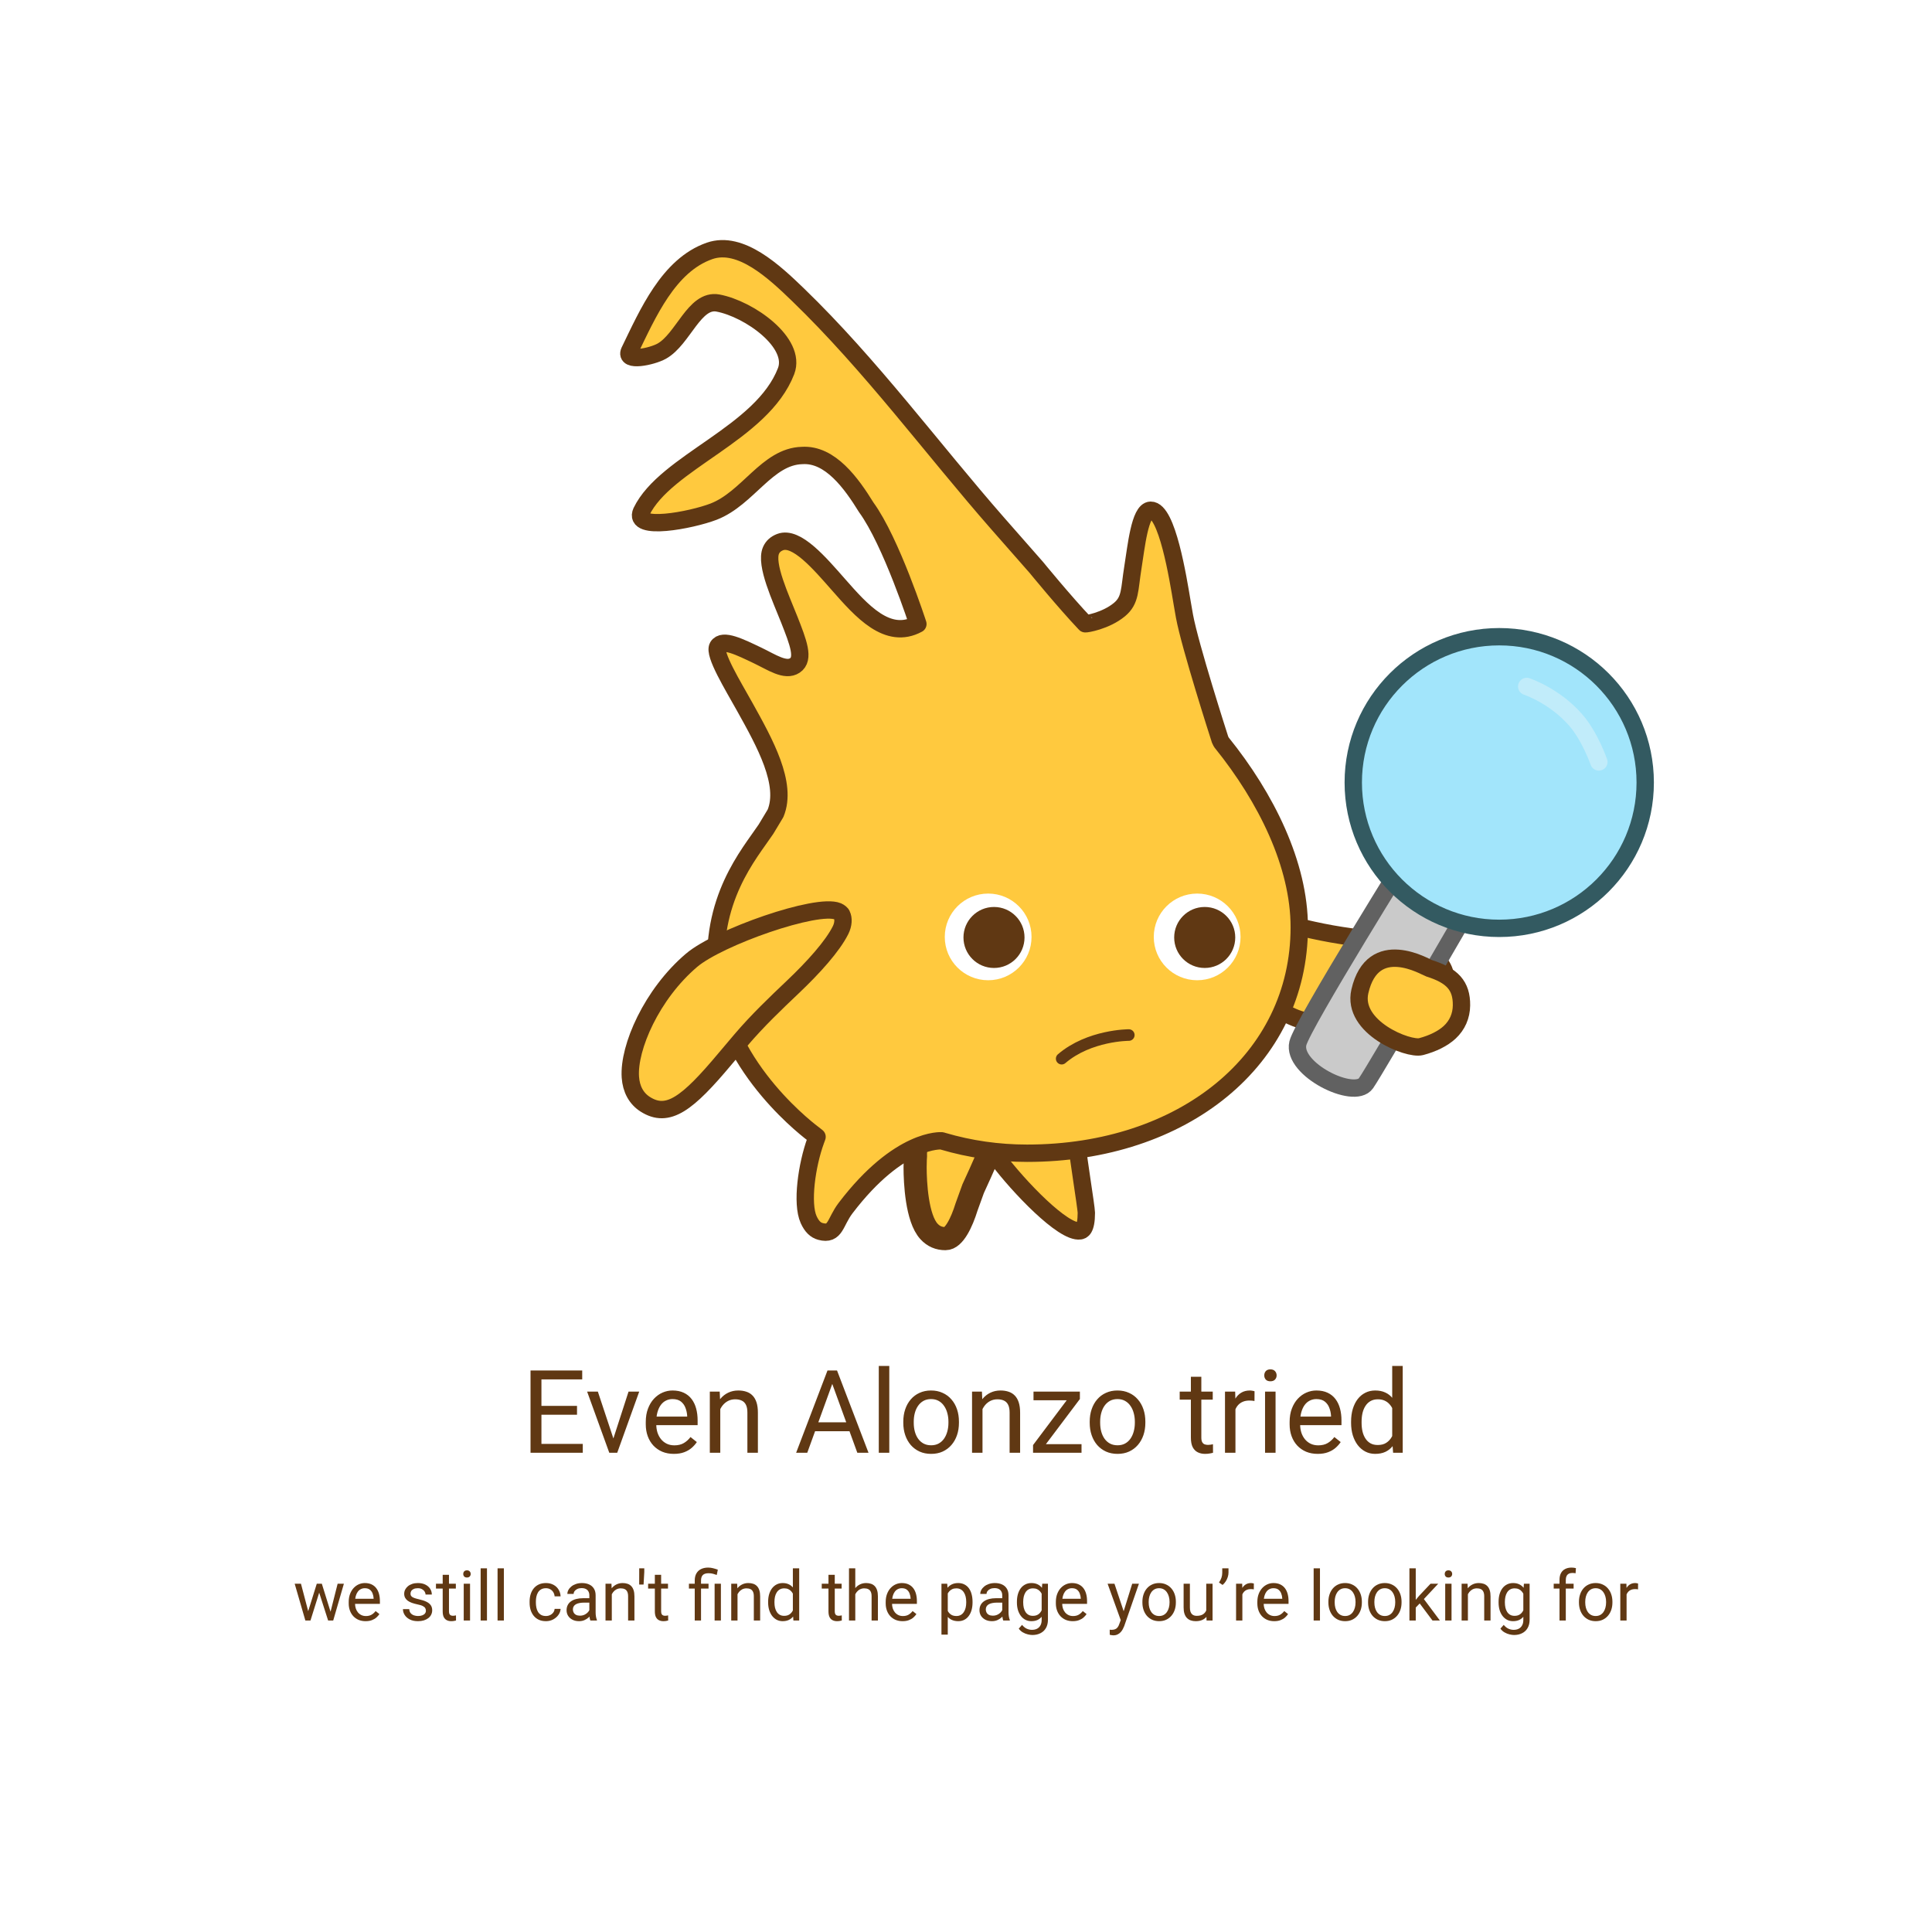 <svg xmlns="http://www.w3.org/2000/svg" width="334" height="334" fill="none" viewBox="0 0 334 334"><rect x="0" y="0" width="334" height="334" fill="#808080" stroke="none"/><g clip-path="url(#clip0_252_38)"><rect width="334" height="334" fill="#fff"/><path fill="#FFC93E" stroke="#603813" stroke-miterlimit="10" stroke-width="3" d="M172.367 198.693C172.367 196.801 172.898 194.083 175.837 193.469C180.078 192.581 184.931 196.869 186.249 198.134C186.153 198.635 187.804 208.77 187.804 209.648C187.804 212.62 187.009 212.737 186.701 212.786C183.797 213.207 176.059 205.079 172.506 200.349C172.456 200.09 172.367 199.52 172.367 198.693Z"/><path fill="#FFC93E" stroke="#603813" stroke-miterlimit="10" stroke-width="4" d="M160.607 212.893C158.502 210.612 158.201 204.43 158.201 201.798C158.201 200.683 158.259 199.94 158.262 199.918L158.265 199.86C158.265 199.86 158.259 199.623 158.259 199.535C158.259 194.581 162.823 192.861 163.598 192.603C166.242 192.634 170.81 193.884 171.901 195.77C172.012 195.96 172.115 196.199 172.115 196.504C172.115 196.773 172.034 197.097 171.806 197.492C171.7 197.671 169.824 202.102 168.236 205.499L167.1 208.641C166.251 211.386 164.913 214.132 163.46 214.132C162.311 214.137 161.379 213.73 160.607 212.893V212.893Z"/><path fill="#FFC93E" stroke="#603813" stroke-miterlimit="10" stroke-width="3" d="M236.015 162.333C246.089 163.785 250.055 165.296 249.987 169.951C249.959 171.773 249.04 173.379 247.341 174.596C243.175 177.571 233.172 178.994 224.567 176.207C218.692 174.305 204.693 162.991 204.093 159.183C204.04 158.866 204.106 158.366 204.232 158.272C204.599 157.66 205.5 157.153 206.609 157.053C209.685 156.772 214.532 157.644 219.385 158.921C223.153 159.916 227.434 161.042 231.897 161.727L236.015 162.333V162.333Z"/><path fill="#FFC93E" stroke="#603813" stroke-linecap="round" stroke-linejoin="round" stroke-miterlimit="10" stroke-width="3" d="M158.682 107.878C158.682 107.878 154.065 93.6 149.759 87.714C147.205 83.577 143.524 78.421 138.659 78.745C132.622 78.902 129.332 86.135 123.371 88.45C119.508 89.937 109.326 91.881 110.892 88.45C115.068 79.829 131.734 74.987 135.897 64.162C137.772 59.262 129.555 53.409 124.109 52.386C120.034 51.643 118.113 58.639 114.393 60.712C112.684 61.665 107.952 62.647 108.822 60.712C111.969 54.242 115.565 45.843 122.68 43.371C128.05 41.512 133.906 47.038 137.969 50.962C150.533 63.099 161.152 77.561 172.468 90.48L179.164 98.1C179.164 98.1 183.952 103.966 187.614 107.836C187.679 107.903 191.144 107.366 193.535 105.379C195.486 103.754 195.229 101.935 195.85 98.111C196.42 94.595 197.04 88.236 198.925 88.204C201.77 88.161 203.64 99.871 204.367 104.208L204.771 106.529C205.726 111.687 210.707 127.199 210.923 127.858C210.991 128.018 211.102 128.227 211.102 128.227L211.142 128.31L211.199 128.38C218.896 137.913 224.615 149.47 224.615 160.296C224.615 183.227 204.494 199.368 177.562 199.368C172.567 199.368 167.68 198.666 163.04 197.295L162.791 197.222C162.791 197.222 155.505 196.611 146.185 208.847C144.315 211.304 144.483 213.594 141.848 212.89C140.969 212.655 140.325 212.01 139.796 210.839C138.537 208.045 139.467 201.427 141.008 197.201L141.25 196.537L140.693 196.096C140.556 195.988 125.442 184.986 123.914 169.22C122.584 155.477 129.533 147.652 132.417 143.353L134.075 140.598C136.167 135.515 132.23 128.446 128.756 122.21C126.683 118.486 123.335 113.052 124.091 111.773C124.929 110.359 127.928 111.865 130.956 113.307C133.412 114.48 135.773 116.136 137.414 115.043C139.119 113.909 138.002 111.06 136.45 107.116C134.993 103.412 132.233 97.562 133.293 95.146C133.585 94.484 134.097 94.016 134.859 93.721C137.675 92.633 141.701 97.371 144.961 101.078C148.936 105.597 153.446 110.725 158.682 107.878V107.878Z"/><path fill="#fff" d="M163.33 161.975C163.33 157.836 166.687 154.482 170.832 154.478C174.974 154.478 178.33 157.836 178.33 161.975C178.33 166.111 174.975 169.463 170.832 169.463C166.689 169.463 163.33 166.111 163.33 161.975Z"/><path fill="#603813" d="M171.84 156.795C173.296 156.795 174.616 157.385 175.57 158.342C176.528 159.295 177.117 160.614 177.117 162.068C177.117 163.523 176.528 164.841 175.57 165.796C174.614 166.751 173.296 167.341 171.84 167.341C170.383 167.341 169.064 166.751 168.109 165.796C167.152 164.841 166.562 163.524 166.562 162.068C166.562 160.615 167.153 159.295 168.109 158.342C169.065 157.385 170.383 156.795 171.84 156.795Z"/><path fill="#fff" d="M199.461 161.975C199.461 157.836 202.819 154.482 206.964 154.478C211.106 154.478 214.463 157.836 214.463 161.975C214.463 166.111 211.103 169.463 206.964 169.463C202.819 169.463 199.461 166.111 199.461 161.975Z"/><path fill="#603813" d="M202.99 162.068C202.99 159.157 205.35 156.795 208.268 156.795C211.182 156.795 213.547 159.159 213.547 162.068C213.547 164.982 211.182 167.34 208.268 167.34C205.35 167.34 202.99 164.981 202.99 162.068Z"/><path fill="#FFC93E" stroke="#603813" stroke-miterlimit="10" stroke-width="3" d="M111.541 190.898C110.004 189.917 109.117 188.298 108.975 186.21C108.627 181.102 112.674 171.854 119.565 166.005C124.271 162.01 141.263 156.06 144.822 157.549C145.115 157.672 145.509 157.989 145.522 158.148C145.855 158.781 145.81 159.807 145.314 160.803C143.938 163.567 140.65 167.232 137.01 170.679C134.181 173.369 130.976 176.407 128.052 179.845L125.369 183.019C118.842 190.822 115.468 193.405 111.541 190.898V190.898Z"/><path stroke="#603813" stroke-linecap="round" stroke-linejoin="round" stroke-miterlimit="10" stroke-width="2" d="M183.538 183.023C188.318 178.93 195.145 178.936 195.145 178.936"/><path fill="#CACACA" stroke="#616161" stroke-miterlimit="10" stroke-width="3" d="M256.283 152.994C256.283 152.994 238.021 184.572 236.149 187.269C234.115 190.198 223.311 184.859 224.37 180.364C225.132 177.133 244.504 146.089 244.504 146.089L256.283 152.994Z"/><path fill="#A2E5FB" stroke="#335A61" stroke-miterlimit="10" stroke-width="3" d="M233.949 135.282C233.949 121.36 245.248 110.074 259.185 110.074C273.122 110.074 284.421 121.36 284.421 135.282C284.421 149.204 273.122 160.49 259.185 160.49C245.248 160.49 233.949 149.204 233.949 135.282Z"/><path fill="#FFC93E" stroke="#603813" stroke-miterlimit="10" stroke-width="3" d="M247.048 167.39C251.042 168.641 252.698 170.365 252.659 173.807C252.638 175.628 251.932 177.235 250.626 178.452C249.472 179.525 247.733 180.397 245.672 180.941C243.483 181.519 233.642 177.645 235.094 171.37C237.342 161.656 246.484 167.214 247.048 167.39V167.39Z"/><path stroke="#C1ECFA" stroke-linecap="round" stroke-miterlimit="10" stroke-width="3" d="M263.935 118.674C263.935 118.674 268.716 120.246 272.383 124.45C274.888 127.322 276.405 131.723 276.405 131.723"/><path fill="#603813" d="M100.75 249.614V251.147H93.221V249.614H100.75ZM93.602 236.928V251.147H91.717V236.928H93.602ZM99.754 243.042V244.575H93.221V243.042H99.754ZM100.652 236.928V238.471H93.221V236.928H100.652ZM105.77 249.516L108.66 240.581H110.506L106.707 251.147H105.496L105.77 249.516ZM103.357 240.581L106.336 249.565L106.541 251.147H105.33L101.502 240.581H103.357ZM116.492 251.343C115.757 251.343 115.089 251.219 114.49 250.971C113.898 250.718 113.387 250.363 112.957 249.907C112.534 249.451 112.208 248.911 111.98 248.286C111.753 247.661 111.639 246.977 111.639 246.235V245.825C111.639 244.966 111.766 244.201 112.02 243.53C112.273 242.853 112.618 242.28 113.055 241.811C113.491 241.343 113.986 240.988 114.539 240.747C115.092 240.506 115.665 240.385 116.258 240.385C117.013 240.385 117.664 240.516 118.211 240.776C118.764 241.037 119.217 241.401 119.568 241.87C119.92 242.332 120.18 242.879 120.35 243.51C120.519 244.135 120.604 244.819 120.604 245.561V246.372H112.713V244.897H118.797V244.76C118.771 244.292 118.673 243.836 118.504 243.393C118.341 242.951 118.081 242.586 117.723 242.3C117.365 242.013 116.876 241.87 116.258 241.87C115.848 241.87 115.47 241.958 115.125 242.134C114.78 242.303 114.484 242.557 114.236 242.895C113.989 243.234 113.797 243.647 113.66 244.135C113.523 244.624 113.455 245.187 113.455 245.825V246.235C113.455 246.736 113.523 247.208 113.66 247.651C113.803 248.087 114.008 248.471 114.275 248.803C114.549 249.135 114.878 249.396 115.262 249.585C115.652 249.774 116.095 249.868 116.59 249.868C117.228 249.868 117.768 249.738 118.211 249.477C118.654 249.217 119.041 248.869 119.373 248.432L120.467 249.302C120.239 249.647 119.949 249.975 119.598 250.288C119.246 250.6 118.813 250.854 118.299 251.05C117.791 251.245 117.189 251.343 116.492 251.343ZM124.52 242.837V251.147H122.713V240.581H124.422L124.52 242.837ZM124.09 245.464L123.338 245.434C123.344 244.712 123.452 244.044 123.66 243.432C123.868 242.814 124.161 242.277 124.539 241.821C124.917 241.365 125.366 241.014 125.887 240.766C126.414 240.512 126.997 240.385 127.635 240.385C128.156 240.385 128.624 240.457 129.041 240.6C129.458 240.737 129.812 240.958 130.105 241.264C130.405 241.57 130.633 241.968 130.789 242.456C130.945 242.938 131.023 243.527 131.023 244.223V251.147H129.207V244.204C129.207 243.65 129.126 243.208 128.963 242.876C128.8 242.537 128.562 242.293 128.25 242.143C127.938 241.987 127.553 241.909 127.098 241.909C126.648 241.909 126.238 242.003 125.867 242.192C125.503 242.381 125.187 242.641 124.92 242.973C124.66 243.305 124.454 243.686 124.305 244.116C124.161 244.539 124.09 244.988 124.09 245.464ZM144.266 238.188L139.559 251.147H137.635L143.055 236.928H144.295L144.266 238.188ZM148.211 251.147L143.494 238.188L143.465 236.928H144.705L150.145 251.147H148.211ZM147.967 245.884V247.427H139.979V245.884H147.967ZM153.738 236.147V251.147H151.922V236.147H153.738ZM156.16 245.981V245.757C156.16 244.995 156.271 244.288 156.492 243.637C156.714 242.98 157.033 242.41 157.449 241.928C157.866 241.44 158.37 241.063 158.963 240.796C159.555 240.522 160.219 240.385 160.955 240.385C161.697 240.385 162.365 240.522 162.957 240.796C163.556 241.063 164.064 241.44 164.48 241.928C164.904 242.41 165.226 242.98 165.447 243.637C165.669 244.288 165.779 244.995 165.779 245.757V245.981C165.779 246.743 165.669 247.449 165.447 248.1C165.226 248.751 164.904 249.321 164.48 249.809C164.064 250.291 163.559 250.669 162.967 250.942C162.381 251.209 161.717 251.343 160.975 251.343C160.232 251.343 159.565 251.209 158.973 250.942C158.38 250.669 157.872 250.291 157.449 249.809C157.033 249.321 156.714 248.751 156.492 248.1C156.271 247.449 156.16 246.743 156.16 245.981ZM157.967 245.757V245.981C157.967 246.509 158.029 247.007 158.152 247.475C158.276 247.938 158.462 248.348 158.709 248.706C158.963 249.064 159.279 249.347 159.656 249.555C160.034 249.757 160.473 249.858 160.975 249.858C161.469 249.858 161.902 249.757 162.273 249.555C162.651 249.347 162.964 249.064 163.211 248.706C163.458 248.348 163.644 247.938 163.768 247.475C163.898 247.007 163.963 246.509 163.963 245.981V245.757C163.963 245.236 163.898 244.744 163.768 244.282C163.644 243.813 163.455 243.4 163.201 243.042C162.954 242.677 162.641 242.391 162.264 242.182C161.893 241.974 161.456 241.87 160.955 241.87C160.46 241.87 160.024 241.974 159.646 242.182C159.275 242.391 158.963 242.677 158.709 243.042C158.462 243.4 158.276 243.813 158.152 244.282C158.029 244.744 157.967 245.236 157.967 245.757ZM169.852 242.837V251.147H168.045V240.581H169.754L169.852 242.837ZM169.422 245.464L168.67 245.434C168.676 244.712 168.784 244.044 168.992 243.432C169.201 242.814 169.493 242.277 169.871 241.821C170.249 241.365 170.698 241.014 171.219 240.766C171.746 240.512 172.329 240.385 172.967 240.385C173.488 240.385 173.956 240.457 174.373 240.6C174.79 240.737 175.145 240.958 175.438 241.264C175.737 241.57 175.965 241.968 176.121 242.456C176.277 242.938 176.355 243.527 176.355 244.223V251.147H174.539V244.204C174.539 243.65 174.458 243.208 174.295 242.876C174.132 242.537 173.895 242.293 173.582 242.143C173.27 241.987 172.885 241.909 172.43 241.909C171.98 241.909 171.57 242.003 171.199 242.192C170.835 242.381 170.519 242.641 170.252 242.973C169.992 243.305 169.786 243.686 169.637 244.116C169.493 244.539 169.422 244.988 169.422 245.464ZM186.971 249.663V251.147H179.285V249.663H186.971ZM186.688 241.86L179.695 251.147H178.592V249.819L185.535 240.581H186.688V241.86ZM185.887 240.581V242.075H178.67V240.581H185.887ZM188.387 245.981V245.757C188.387 244.995 188.497 244.288 188.719 243.637C188.94 242.98 189.259 242.41 189.676 241.928C190.092 241.44 190.597 241.063 191.189 240.796C191.782 240.522 192.446 240.385 193.182 240.385C193.924 240.385 194.591 240.522 195.184 240.796C195.783 241.063 196.29 241.44 196.707 241.928C197.13 242.41 197.452 242.98 197.674 243.637C197.895 244.288 198.006 244.995 198.006 245.757V245.981C198.006 246.743 197.895 247.449 197.674 248.1C197.452 248.751 197.13 249.321 196.707 249.809C196.29 250.291 195.786 250.669 195.193 250.942C194.607 251.209 193.943 251.343 193.201 251.343C192.459 251.343 191.792 251.209 191.199 250.942C190.607 250.669 190.099 250.291 189.676 249.809C189.259 249.321 188.94 248.751 188.719 248.1C188.497 247.449 188.387 246.743 188.387 245.981ZM190.193 245.757V245.981C190.193 246.509 190.255 247.007 190.379 247.475C190.503 247.938 190.688 248.348 190.936 248.706C191.189 249.064 191.505 249.347 191.883 249.555C192.26 249.757 192.7 249.858 193.201 249.858C193.696 249.858 194.129 249.757 194.5 249.555C194.878 249.347 195.19 249.064 195.438 248.706C195.685 248.348 195.87 247.938 195.994 247.475C196.124 247.007 196.189 246.509 196.189 245.981V245.757C196.189 245.236 196.124 244.744 195.994 244.282C195.87 243.813 195.682 243.4 195.428 243.042C195.18 242.677 194.868 242.391 194.49 242.182C194.119 241.974 193.683 241.87 193.182 241.87C192.687 241.87 192.251 241.974 191.873 242.182C191.502 242.391 191.189 242.677 190.936 243.042C190.688 243.4 190.503 243.813 190.379 244.282C190.255 244.744 190.193 245.236 190.193 245.757ZM209.656 240.581V241.968H203.943V240.581H209.656ZM205.877 238.012H207.684V248.53C207.684 248.888 207.739 249.158 207.85 249.341C207.96 249.523 208.104 249.643 208.279 249.702C208.455 249.76 208.644 249.79 208.846 249.79C208.995 249.79 209.152 249.777 209.314 249.751C209.484 249.718 209.611 249.692 209.695 249.673L209.705 251.147C209.562 251.193 209.373 251.235 209.139 251.274C208.911 251.32 208.634 251.343 208.309 251.343C207.866 251.343 207.459 251.255 207.088 251.079C206.717 250.903 206.421 250.61 206.199 250.2C205.984 249.783 205.877 249.223 205.877 248.52V238.012ZM213.582 242.241V251.147H211.775V240.581H213.533L213.582 242.241ZM216.883 240.522L216.873 242.202C216.723 242.169 216.58 242.15 216.443 242.143C216.313 242.13 216.163 242.124 215.994 242.124C215.577 242.124 215.21 242.189 214.891 242.319C214.572 242.449 214.301 242.632 214.08 242.866C213.859 243.1 213.683 243.38 213.553 243.706C213.429 244.025 213.348 244.376 213.309 244.76L212.801 245.053C212.801 244.415 212.863 243.816 212.986 243.257C213.117 242.697 213.315 242.202 213.582 241.772C213.849 241.336 214.188 240.997 214.598 240.757C215.014 240.509 215.509 240.385 216.082 240.385C216.212 240.385 216.362 240.402 216.531 240.434C216.701 240.46 216.818 240.49 216.883 240.522ZM220.516 240.581V251.147H218.699V240.581H220.516ZM218.562 237.778C218.562 237.485 218.65 237.238 218.826 237.036C219.008 236.834 219.275 236.733 219.627 236.733C219.972 236.733 220.236 236.834 220.418 237.036C220.607 237.238 220.701 237.485 220.701 237.778C220.701 238.058 220.607 238.299 220.418 238.501C220.236 238.696 219.972 238.794 219.627 238.794C219.275 238.794 219.008 238.696 218.826 238.501C218.65 238.299 218.562 238.058 218.562 237.778ZM227.801 251.343C227.065 251.343 226.398 251.219 225.799 250.971C225.206 250.718 224.695 250.363 224.266 249.907C223.842 249.451 223.517 248.911 223.289 248.286C223.061 247.661 222.947 246.977 222.947 246.235V245.825C222.947 244.966 223.074 244.201 223.328 243.53C223.582 242.853 223.927 242.28 224.363 241.811C224.799 241.343 225.294 240.988 225.848 240.747C226.401 240.506 226.974 240.385 227.566 240.385C228.322 240.385 228.973 240.516 229.52 240.776C230.073 241.037 230.525 241.401 230.877 241.87C231.229 242.332 231.489 242.879 231.658 243.51C231.827 244.135 231.912 244.819 231.912 245.561V246.372H224.021V244.897H230.105V244.76C230.079 244.292 229.982 243.836 229.812 243.393C229.65 242.951 229.389 242.586 229.031 242.3C228.673 242.013 228.185 241.87 227.566 241.87C227.156 241.87 226.779 241.958 226.434 242.134C226.089 242.303 225.792 242.557 225.545 242.895C225.298 243.234 225.105 243.647 224.969 244.135C224.832 244.624 224.764 245.187 224.764 245.825V246.235C224.764 246.736 224.832 247.208 224.969 247.651C225.112 248.087 225.317 248.471 225.584 248.803C225.857 249.135 226.186 249.396 226.57 249.585C226.961 249.774 227.404 249.868 227.898 249.868C228.536 249.868 229.077 249.738 229.52 249.477C229.962 249.217 230.35 248.869 230.682 248.432L231.775 249.302C231.548 249.647 231.258 249.975 230.906 250.288C230.555 250.6 230.122 250.854 229.607 251.05C229.1 251.245 228.497 251.343 227.801 251.343ZM240.682 249.096V236.147H242.498V251.147H240.838L240.682 249.096ZM233.572 245.981V245.776C233.572 244.969 233.67 244.236 233.865 243.579C234.067 242.915 234.35 242.345 234.715 241.87C235.086 241.395 235.525 241.03 236.033 240.776C236.548 240.516 237.12 240.385 237.752 240.385C238.416 240.385 238.995 240.503 239.49 240.737C239.992 240.965 240.415 241.3 240.76 241.743C241.111 242.179 241.388 242.706 241.59 243.325C241.792 243.943 241.932 244.643 242.01 245.425V246.323C241.938 247.098 241.798 247.794 241.59 248.413C241.388 249.031 241.111 249.559 240.76 249.995C240.415 250.431 239.992 250.766 239.49 251.001C238.989 251.229 238.403 251.343 237.732 251.343C237.114 251.343 236.548 251.209 236.033 250.942C235.525 250.675 235.086 250.301 234.715 249.819C234.35 249.337 234.067 248.771 233.865 248.12C233.67 247.462 233.572 246.749 233.572 245.981ZM235.389 245.776V245.981C235.389 246.509 235.441 247.003 235.545 247.466C235.656 247.928 235.825 248.335 236.053 248.686C236.281 249.038 236.57 249.315 236.922 249.516C237.273 249.712 237.693 249.809 238.182 249.809C238.781 249.809 239.272 249.682 239.656 249.428C240.047 249.175 240.359 248.839 240.594 248.423C240.828 248.006 241.01 247.553 241.141 247.065V244.712C241.062 244.354 240.949 244.009 240.799 243.677C240.656 243.338 240.467 243.038 240.232 242.778C240.005 242.511 239.721 242.3 239.383 242.143C239.051 241.987 238.657 241.909 238.201 241.909C237.706 241.909 237.28 242.013 236.922 242.221C236.57 242.423 236.281 242.703 236.053 243.061C235.825 243.413 235.656 243.823 235.545 244.292C235.441 244.754 235.389 245.249 235.389 245.776Z"/><path fill="#603813" d="M53.13 279.019L54.763 273.792H55.479L55.338 274.831L53.676 280.147H52.977L53.13 279.019ZM52.031 273.792L53.423 279.078L53.523 280.147H52.789L50.944 273.792H52.031ZM57.042 279.037L58.369 273.792H59.45L57.606 280.147H56.877L57.042 279.037ZM55.638 273.792L57.236 278.931L57.418 280.147H56.725L55.015 274.819L54.874 273.792H55.638ZM63.204 280.265C62.761 280.265 62.36 280.19 61.999 280.041C61.643 279.889 61.336 279.675 61.077 279.401C60.823 279.127 60.627 278.802 60.49 278.426C60.353 278.05 60.284 277.639 60.284 277.193V276.946C60.284 276.429 60.361 275.969 60.513 275.565C60.666 275.158 60.874 274.814 61.136 274.532C61.398 274.25 61.696 274.036 62.029 273.891C62.362 273.746 62.706 273.674 63.063 273.674C63.517 273.674 63.908 273.752 64.237 273.909C64.57 274.066 64.843 274.285 65.054 274.567C65.265 274.845 65.422 275.174 65.524 275.554C65.626 275.93 65.677 276.341 65.677 276.787V277.275H60.93V276.388H64.59V276.306C64.574 276.024 64.516 275.75 64.414 275.483C64.316 275.217 64.159 274.998 63.944 274.825C63.728 274.653 63.435 274.567 63.063 274.567C62.816 274.567 62.589 274.62 62.381 274.725C62.174 274.827 61.995 274.98 61.847 275.184C61.698 275.387 61.582 275.636 61.5 275.93C61.418 276.223 61.377 276.562 61.377 276.946V277.193C61.377 277.494 61.418 277.778 61.5 278.044C61.586 278.307 61.71 278.538 61.87 278.737C62.035 278.937 62.232 279.094 62.464 279.207C62.699 279.321 62.965 279.378 63.262 279.378C63.646 279.378 63.971 279.299 64.237 279.143C64.504 278.986 64.737 278.777 64.936 278.514L65.594 279.037C65.457 279.245 65.283 279.442 65.072 279.63C64.86 279.818 64.6 279.971 64.29 280.088C63.985 280.206 63.623 280.265 63.204 280.265ZM73.63 278.461C73.63 278.305 73.595 278.16 73.524 278.027C73.458 277.89 73.319 277.766 73.107 277.657C72.9 277.543 72.586 277.445 72.167 277.363C71.815 277.289 71.496 277.2 71.21 277.099C70.928 276.997 70.687 276.873 70.487 276.729C70.292 276.584 70.141 276.413 70.035 276.217C69.929 276.022 69.876 275.793 69.876 275.53C69.876 275.28 69.931 275.043 70.041 274.819C70.154 274.596 70.313 274.399 70.517 274.226C70.724 274.054 70.973 273.919 71.263 273.821C71.553 273.723 71.876 273.674 72.232 273.674C72.741 273.674 73.176 273.764 73.536 273.944C73.896 274.124 74.172 274.365 74.364 274.667C74.556 274.964 74.652 275.295 74.652 275.659H73.565C73.565 275.483 73.513 275.313 73.407 275.148C73.305 274.98 73.154 274.841 72.954 274.731C72.759 274.622 72.518 274.567 72.232 274.567C71.93 274.567 71.686 274.614 71.498 274.708C71.314 274.798 71.179 274.913 71.092 275.054C71.01 275.195 70.969 275.344 70.969 275.501C70.969 275.618 70.989 275.724 71.028 275.818C71.071 275.908 71.145 275.992 71.251 276.071C71.357 276.145 71.506 276.216 71.698 276.282C71.889 276.349 72.134 276.415 72.432 276.482C72.953 276.599 73.381 276.74 73.718 276.905C74.055 277.069 74.305 277.271 74.47 277.51C74.635 277.749 74.717 278.038 74.717 278.379C74.717 278.657 74.658 278.912 74.54 279.143C74.427 279.374 74.26 279.574 74.041 279.742C73.826 279.906 73.567 280.036 73.266 280.13C72.968 280.22 72.633 280.265 72.261 280.265C71.701 280.265 71.228 280.165 70.84 279.965C70.452 279.765 70.159 279.507 69.959 279.19C69.759 278.873 69.659 278.538 69.659 278.185H70.752C70.767 278.483 70.854 278.72 71.01 278.896C71.167 279.068 71.359 279.192 71.586 279.266C71.813 279.337 72.038 279.372 72.261 279.372C72.559 279.372 72.808 279.333 73.007 279.254C73.211 279.176 73.366 279.068 73.471 278.931C73.577 278.794 73.63 278.638 73.63 278.461ZM78.805 273.792V274.626H75.369V273.792H78.805ZM76.532 272.247H77.618V278.573C77.618 278.788 77.652 278.951 77.718 279.061C77.785 279.17 77.871 279.243 77.977 279.278C78.082 279.313 78.196 279.331 78.317 279.331C78.408 279.331 78.501 279.323 78.599 279.307C78.701 279.288 78.778 279.272 78.829 279.26L78.834 280.147C78.748 280.175 78.635 280.2 78.494 280.224C78.357 280.251 78.19 280.265 77.994 280.265C77.728 280.265 77.483 280.212 77.26 280.106C77.037 280 76.859 279.824 76.726 279.577C76.596 279.327 76.532 278.99 76.532 278.567V272.247ZM81.26 273.792V280.147H80.168V273.792H81.26ZM80.086 272.106C80.086 271.929 80.138 271.781 80.244 271.659C80.354 271.538 80.514 271.477 80.726 271.477C80.933 271.477 81.092 271.538 81.202 271.659C81.315 271.781 81.372 271.929 81.372 272.106C81.372 272.274 81.315 272.419 81.202 272.54C81.092 272.658 80.933 272.717 80.726 272.717C80.514 272.717 80.354 272.658 80.244 272.54C80.138 272.419 80.086 272.274 80.086 272.106ZM84.186 271.125V280.147H83.093V271.125H84.186ZM87.111 271.125V280.147H86.018V271.125H87.111ZM94.383 279.372C94.641 279.372 94.88 279.319 95.1 279.213C95.319 279.108 95.499 278.963 95.64 278.779C95.781 278.591 95.861 278.377 95.881 278.138H96.915C96.895 278.514 96.768 278.865 96.533 279.19C96.302 279.511 95.998 279.771 95.622 279.971C95.246 280.167 94.833 280.265 94.383 280.265C93.905 280.265 93.488 280.181 93.132 280.012C92.779 279.844 92.486 279.613 92.251 279.319C92.02 279.025 91.845 278.689 91.728 278.309C91.614 277.925 91.558 277.52 91.558 277.093V276.846C91.558 276.419 91.614 276.016 91.728 275.636C91.845 275.252 92.02 274.913 92.251 274.62C92.486 274.326 92.779 274.095 93.132 273.927C93.488 273.758 93.905 273.674 94.383 273.674C94.88 273.674 95.315 273.776 95.687 273.979C96.059 274.179 96.351 274.453 96.562 274.802C96.778 275.146 96.895 275.538 96.915 275.977H95.881C95.861 275.714 95.787 275.477 95.658 275.266C95.532 275.054 95.36 274.886 95.141 274.761C94.925 274.632 94.673 274.567 94.383 274.567C94.05 274.567 93.77 274.633 93.543 274.767C93.32 274.896 93.142 275.072 93.008 275.295C92.879 275.515 92.785 275.759 92.727 276.03C92.672 276.296 92.644 276.568 92.644 276.846V277.093C92.644 277.371 92.672 277.645 92.727 277.915C92.781 278.185 92.873 278.43 93.002 278.649C93.136 278.869 93.314 279.045 93.537 279.178C93.764 279.307 94.046 279.372 94.383 279.372ZM101.884 279.061V275.789C101.884 275.538 101.833 275.321 101.731 275.137C101.633 274.949 101.485 274.804 101.285 274.702C101.085 274.6 100.838 274.549 100.545 274.549C100.271 274.549 100.03 274.596 99.822 274.69C99.619 274.784 99.458 274.908 99.341 275.06C99.227 275.213 99.17 275.378 99.17 275.554H98.084C98.084 275.327 98.142 275.101 98.26 274.878C98.377 274.655 98.546 274.453 98.765 274.273C98.988 274.089 99.254 273.944 99.564 273.839C99.877 273.729 100.226 273.674 100.609 273.674C101.071 273.674 101.479 273.752 101.831 273.909C102.188 274.066 102.466 274.303 102.665 274.62C102.869 274.933 102.971 275.327 102.971 275.8V278.761C102.971 278.972 102.988 279.198 103.024 279.436C103.063 279.675 103.12 279.881 103.194 280.053V280.147H102.06C102.005 280.022 101.962 279.855 101.931 279.648C101.9 279.436 101.884 279.241 101.884 279.061ZM102.072 276.294L102.084 277.057H100.985C100.676 277.057 100.4 277.083 100.157 277.134C99.914 277.181 99.711 277.253 99.546 277.351C99.382 277.449 99.256 277.572 99.17 277.721C99.084 277.866 99.041 278.036 99.041 278.232C99.041 278.432 99.086 278.614 99.176 278.779C99.266 278.943 99.401 279.074 99.581 279.172C99.766 279.266 99.991 279.313 100.257 279.313C100.59 279.313 100.884 279.243 101.138 279.102C101.393 278.961 101.594 278.788 101.743 278.585C101.896 278.381 101.978 278.183 101.99 277.991L102.454 278.514C102.426 278.679 102.352 278.861 102.231 279.061C102.109 279.26 101.947 279.452 101.743 279.636C101.543 279.816 101.304 279.967 101.026 280.088C100.752 280.206 100.443 280.265 100.098 280.265C99.668 280.265 99.29 280.181 98.965 280.012C98.644 279.844 98.393 279.619 98.213 279.337C98.037 279.051 97.948 278.732 97.948 278.379C97.948 278.038 98.015 277.739 98.148 277.48C98.281 277.218 98.473 277.001 98.724 276.828C98.975 276.652 99.276 276.519 99.628 276.429C99.981 276.339 100.374 276.294 100.809 276.294H102.072ZM105.767 275.148V280.147H104.68V273.792H105.708L105.767 275.148ZM105.508 276.729L105.056 276.711C105.06 276.276 105.125 275.875 105.25 275.507C105.375 275.135 105.551 274.812 105.779 274.538C106.006 274.263 106.276 274.052 106.589 273.903C106.906 273.75 107.257 273.674 107.641 273.674C107.954 273.674 108.236 273.717 108.486 273.803C108.737 273.886 108.951 274.019 109.127 274.203C109.307 274.387 109.444 274.626 109.538 274.919C109.632 275.209 109.679 275.564 109.679 275.983V280.147H108.586V275.971C108.586 275.638 108.537 275.372 108.439 275.172C108.342 274.968 108.199 274.821 108.011 274.731C107.823 274.637 107.592 274.59 107.318 274.59C107.047 274.59 106.801 274.647 106.577 274.761C106.358 274.874 106.168 275.031 106.008 275.231C105.851 275.43 105.728 275.659 105.638 275.918C105.551 276.172 105.508 276.443 105.508 276.729ZM111.382 271.125V271.771L111.259 273.933H110.501L110.507 271.871V271.125H111.382ZM115.482 273.792V274.626H112.046V273.792H115.482ZM113.209 272.247H114.296V278.573C114.296 278.788 114.329 278.951 114.396 279.061C114.462 279.17 114.548 279.243 114.654 279.278C114.76 279.313 114.873 279.331 114.995 279.331C115.085 279.331 115.179 279.323 115.277 279.307C115.379 279.288 115.455 279.272 115.506 279.26L115.512 280.147C115.426 280.175 115.312 280.2 115.171 280.224C115.034 280.251 114.868 280.265 114.672 280.265C114.406 280.265 114.161 280.212 113.938 280.106C113.714 280 113.536 279.824 113.403 279.577C113.274 279.327 113.209 278.99 113.209 278.567V272.247ZM121.192 280.147H120.105V273.239C120.105 272.758 120.199 272.35 120.387 272.018C120.575 271.685 120.843 271.432 121.192 271.26C121.541 271.088 121.954 271.001 122.431 271.001C122.713 271.001 122.989 271.037 123.26 271.107C123.53 271.174 123.808 271.258 124.094 271.36L123.912 272.276C123.732 272.206 123.522 272.139 123.283 272.076C123.048 272.01 122.79 271.976 122.508 271.976C122.042 271.976 121.705 272.082 121.497 272.294C121.294 272.501 121.192 272.816 121.192 273.239V280.147ZM122.49 273.792V274.626H119.101V273.792H122.49ZM124.628 273.792V280.147H123.542V273.792H124.628ZM127.501 275.148V280.147H126.414V273.792H127.442L127.501 275.148ZM127.242 276.729L126.79 276.711C126.794 276.276 126.858 275.875 126.984 275.507C127.109 275.135 127.285 274.812 127.512 274.538C127.74 274.263 128.01 274.052 128.323 273.903C128.64 273.75 128.991 273.674 129.374 273.674C129.688 273.674 129.97 273.717 130.22 273.803C130.471 273.886 130.684 274.019 130.861 274.203C131.041 274.387 131.178 274.626 131.272 274.919C131.366 275.209 131.413 275.564 131.413 275.983V280.147H130.32V275.971C130.32 275.638 130.271 275.372 130.173 275.172C130.075 274.968 129.933 274.821 129.745 274.731C129.557 274.637 129.326 274.59 129.051 274.59C128.781 274.59 128.535 274.647 128.311 274.761C128.092 274.874 127.902 275.031 127.742 275.231C127.585 275.43 127.462 275.659 127.371 275.918C127.285 276.172 127.242 276.443 127.242 276.729ZM137.069 278.914V271.125H138.162V280.147H137.163L137.069 278.914ZM132.793 277.04V276.917C132.793 276.431 132.852 275.99 132.969 275.595C133.091 275.195 133.261 274.853 133.48 274.567C133.704 274.281 133.968 274.062 134.273 273.909C134.583 273.752 134.927 273.674 135.307 273.674C135.707 273.674 136.055 273.745 136.353 273.886C136.654 274.023 136.909 274.224 137.116 274.491C137.328 274.753 137.494 275.07 137.616 275.442C137.737 275.814 137.821 276.235 137.868 276.705V277.245C137.825 277.711 137.741 278.13 137.616 278.502C137.494 278.875 137.328 279.192 137.116 279.454C136.909 279.716 136.654 279.918 136.353 280.059C136.051 280.196 135.699 280.265 135.296 280.265C134.923 280.265 134.583 280.184 134.273 280.024C133.968 279.863 133.704 279.638 133.48 279.348C133.261 279.059 133.091 278.718 132.969 278.326C132.852 277.931 132.793 277.502 132.793 277.04ZM133.886 276.917V277.04C133.886 277.357 133.917 277.655 133.98 277.933C134.046 278.211 134.148 278.455 134.285 278.667C134.422 278.878 134.596 279.045 134.808 279.166C135.019 279.284 135.272 279.342 135.566 279.342C135.926 279.342 136.222 279.266 136.453 279.113C136.688 278.961 136.876 278.759 137.017 278.508C137.158 278.258 137.267 277.986 137.346 277.692V276.276C137.299 276.061 137.23 275.853 137.14 275.654C137.054 275.45 136.94 275.27 136.799 275.113C136.662 274.953 136.492 274.825 136.288 274.731C136.088 274.637 135.852 274.59 135.577 274.59C135.28 274.59 135.023 274.653 134.808 274.778C134.596 274.9 134.422 275.068 134.285 275.284C134.148 275.495 134.046 275.742 133.98 276.024C133.917 276.302 133.886 276.599 133.886 276.917ZM145.499 273.792V274.626H142.062V273.792H145.499ZM143.225 272.247H144.312V278.573C144.312 278.788 144.345 278.951 144.412 279.061C144.479 279.17 144.565 279.243 144.67 279.278C144.776 279.313 144.89 279.331 145.011 279.331C145.101 279.331 145.195 279.323 145.293 279.307C145.395 279.288 145.471 279.272 145.522 279.26L145.528 280.147C145.442 280.175 145.328 280.2 145.187 280.224C145.05 280.251 144.884 280.265 144.688 280.265C144.422 280.265 144.177 280.212 143.954 280.106C143.731 280 143.552 279.824 143.419 279.577C143.29 279.327 143.225 278.99 143.225 278.567V272.247ZM147.86 271.125V280.147H146.773V271.125H147.86ZM147.602 276.729L147.149 276.711C147.153 276.276 147.218 275.875 147.343 275.507C147.468 275.135 147.645 274.812 147.872 274.538C148.099 274.263 148.369 274.052 148.682 273.903C149 273.75 149.35 273.674 149.734 273.674C150.047 273.674 150.329 273.717 150.58 273.803C150.83 273.886 151.044 274.019 151.22 274.203C151.4 274.387 151.537 274.626 151.631 274.919C151.725 275.209 151.772 275.564 151.772 275.983V280.147H150.68V275.971C150.68 275.638 150.631 275.372 150.533 275.172C150.435 274.968 150.292 274.821 150.104 274.731C149.916 274.637 149.685 274.59 149.411 274.59C149.141 274.59 148.894 274.647 148.671 274.761C148.451 274.874 148.261 275.031 148.101 275.231C147.944 275.43 147.821 275.659 147.731 275.918C147.645 276.172 147.602 276.443 147.602 276.729ZM156.037 280.265C155.594 280.265 155.193 280.19 154.833 280.041C154.476 279.889 154.169 279.675 153.91 279.401C153.656 279.127 153.46 278.802 153.323 278.426C153.186 278.05 153.117 277.639 153.117 277.193V276.946C153.117 276.429 153.194 275.969 153.346 275.565C153.499 275.158 153.707 274.814 153.969 274.532C154.231 274.25 154.529 274.036 154.862 273.891C155.195 273.746 155.539 273.674 155.896 273.674C156.35 273.674 156.742 273.752 157.071 273.909C157.403 274.066 157.676 274.285 157.887 274.567C158.098 274.845 158.255 275.174 158.357 275.554C158.459 275.93 158.51 276.341 158.51 276.787V277.275H153.763V276.388H157.423V276.306C157.407 276.024 157.349 275.75 157.247 275.483C157.149 275.217 156.992 274.998 156.777 274.825C156.561 274.653 156.268 274.567 155.896 274.567C155.649 274.567 155.422 274.62 155.214 274.725C155.007 274.827 154.829 274.98 154.68 275.184C154.531 275.387 154.415 275.636 154.333 275.93C154.251 276.223 154.21 276.562 154.21 276.946V277.193C154.21 277.494 154.251 277.778 154.333 278.044C154.419 278.307 154.543 278.538 154.703 278.737C154.868 278.937 155.066 279.094 155.297 279.207C155.532 279.321 155.798 279.378 156.095 279.378C156.479 279.378 156.804 279.299 157.071 279.143C157.337 278.986 157.57 278.777 157.77 278.514L158.427 279.037C158.29 279.245 158.116 279.442 157.905 279.63C157.693 279.818 157.433 279.971 157.123 280.088C156.818 280.206 156.456 280.265 156.037 280.265ZM163.849 275.013V282.591H162.757V273.792H163.755L163.849 275.013ZM168.131 276.917V277.04C168.131 277.502 168.076 277.931 167.967 278.326C167.857 278.718 167.697 279.059 167.485 279.348C167.278 279.638 167.021 279.863 166.716 280.024C166.41 280.184 166.06 280.265 165.664 280.265C165.261 280.265 164.905 280.198 164.595 280.065C164.286 279.932 164.023 279.738 163.808 279.483C163.593 279.229 163.42 278.923 163.291 278.567C163.166 278.211 163.08 277.809 163.033 277.363V276.705C163.08 276.235 163.168 275.814 163.297 275.442C163.426 275.07 163.597 274.753 163.808 274.491C164.023 274.224 164.284 274.023 164.589 273.886C164.895 273.745 165.247 273.674 165.647 273.674C166.046 273.674 166.4 273.752 166.71 273.909C167.019 274.062 167.28 274.281 167.491 274.567C167.702 274.853 167.861 275.195 167.967 275.595C168.076 275.99 168.131 276.431 168.131 276.917ZM167.039 277.04V276.917C167.039 276.599 167.005 276.302 166.939 276.024C166.872 275.742 166.769 275.495 166.628 275.284C166.49 275.068 166.314 274.9 166.099 274.778C165.884 274.653 165.627 274.59 165.329 274.59C165.055 274.59 164.816 274.637 164.613 274.731C164.413 274.825 164.243 274.953 164.102 275.113C163.961 275.27 163.845 275.45 163.755 275.654C163.669 275.853 163.604 276.061 163.561 276.276V277.798C163.64 278.072 163.749 278.33 163.89 278.573C164.031 278.812 164.219 279.006 164.454 279.155C164.689 279.299 164.985 279.372 165.341 279.372C165.635 279.372 165.887 279.311 166.099 279.19C166.314 279.064 166.49 278.894 166.628 278.679C166.769 278.463 166.872 278.217 166.939 277.939C167.005 277.657 167.039 277.357 167.039 277.04ZM173.265 279.061V275.789C173.265 275.538 173.214 275.321 173.112 275.137C173.015 274.949 172.866 274.804 172.666 274.702C172.466 274.6 172.22 274.549 171.926 274.549C171.652 274.549 171.411 274.596 171.203 274.69C171 274.784 170.839 274.908 170.722 275.06C170.608 275.213 170.551 275.378 170.551 275.554H169.465C169.465 275.327 169.523 275.101 169.641 274.878C169.758 274.655 169.927 274.453 170.146 274.273C170.369 274.089 170.636 273.944 170.945 273.839C171.258 273.729 171.607 273.674 171.991 273.674C172.453 273.674 172.86 273.752 173.212 273.909C173.569 274.066 173.847 274.303 174.046 274.62C174.25 274.933 174.352 275.327 174.352 275.8V278.761C174.352 278.972 174.37 279.198 174.405 279.436C174.444 279.675 174.501 279.881 174.575 280.053V280.147H173.441C173.387 280.022 173.344 279.855 173.312 279.648C173.281 279.436 173.265 279.241 173.265 279.061ZM173.453 276.294L173.465 277.057H172.366C172.057 277.057 171.781 277.083 171.538 277.134C171.295 277.181 171.092 277.253 170.927 277.351C170.763 277.449 170.638 277.572 170.551 277.721C170.465 277.866 170.422 278.036 170.422 278.232C170.422 278.432 170.467 278.614 170.557 278.779C170.647 278.943 170.782 279.074 170.963 279.172C171.147 279.266 171.372 279.313 171.638 279.313C171.971 279.313 172.265 279.243 172.519 279.102C172.774 278.961 172.975 278.788 173.124 278.585C173.277 278.381 173.359 278.183 173.371 277.991L173.835 278.514C173.808 278.679 173.733 278.861 173.612 279.061C173.49 279.26 173.328 279.452 173.124 279.636C172.925 279.816 172.686 279.967 172.408 280.088C172.133 280.206 171.824 280.265 171.479 280.265C171.049 280.265 170.671 280.181 170.346 280.012C170.025 279.844 169.774 279.619 169.594 279.337C169.418 279.051 169.33 278.732 169.33 278.379C169.33 278.038 169.396 277.739 169.529 277.48C169.662 277.218 169.854 277.001 170.105 276.828C170.356 276.652 170.657 276.519 171.01 276.429C171.362 276.339 171.756 276.294 172.19 276.294H173.453ZM180.179 273.792H181.166V280.012C181.166 280.572 181.052 281.05 180.825 281.445C180.598 281.841 180.281 282.14 179.873 282.344C179.47 282.552 179.004 282.655 178.475 282.655C178.256 282.655 177.998 282.62 177.7 282.55C177.406 282.483 177.117 282.368 176.831 282.203C176.549 282.043 176.312 281.825 176.12 281.551L176.69 280.905C176.956 281.226 177.234 281.449 177.524 281.575C177.818 281.7 178.107 281.763 178.393 281.763C178.738 281.763 179.035 281.698 179.286 281.569C179.537 281.44 179.731 281.248 179.868 280.993C180.009 280.742 180.079 280.433 180.079 280.065V275.19L180.179 273.792ZM175.803 277.04V276.917C175.803 276.431 175.86 275.99 175.973 275.595C176.091 275.195 176.257 274.853 176.472 274.567C176.692 274.281 176.956 274.062 177.265 273.909C177.575 273.752 177.923 273.674 178.311 273.674C178.71 273.674 179.059 273.745 179.357 273.886C179.658 274.023 179.913 274.224 180.12 274.491C180.332 274.753 180.498 275.07 180.619 275.442C180.741 275.814 180.825 276.235 180.872 276.705V277.245C180.829 277.711 180.745 278.13 180.619 278.502C180.498 278.875 180.332 279.192 180.12 279.454C179.913 279.716 179.658 279.918 179.357 280.059C179.055 280.196 178.703 280.265 178.299 280.265C177.919 280.265 177.575 280.184 177.265 280.024C176.96 279.863 176.698 279.638 176.478 279.348C176.259 279.059 176.091 278.718 175.973 278.326C175.86 277.931 175.803 277.502 175.803 277.04ZM176.889 276.917V277.04C176.889 277.357 176.921 277.655 176.983 277.933C177.05 278.211 177.15 278.455 177.283 278.667C177.42 278.878 177.594 279.045 177.806 279.166C178.017 279.284 178.27 279.342 178.564 279.342C178.924 279.342 179.221 279.266 179.456 279.113C179.691 278.961 179.877 278.759 180.014 278.508C180.155 278.258 180.265 277.986 180.343 277.692V276.276C180.3 276.061 180.234 275.853 180.144 275.654C180.058 275.45 179.944 275.27 179.803 275.113C179.666 274.953 179.496 274.825 179.292 274.731C179.088 274.637 178.849 274.59 178.575 274.59C178.278 274.59 178.021 274.653 177.806 274.778C177.594 274.9 177.42 275.068 177.283 275.284C177.15 275.495 177.05 275.742 176.983 276.024C176.921 276.302 176.889 276.599 176.889 276.917ZM185.454 280.265C185.011 280.265 184.61 280.19 184.25 280.041C183.893 279.889 183.586 279.675 183.327 279.401C183.073 279.127 182.877 278.802 182.74 278.426C182.603 278.05 182.534 277.639 182.534 277.193V276.946C182.534 276.429 182.611 275.969 182.763 275.565C182.916 275.158 183.124 274.814 183.386 274.532C183.649 274.25 183.946 274.036 184.279 273.891C184.612 273.746 184.956 273.674 185.313 273.674C185.767 273.674 186.159 273.752 186.488 273.909C186.82 274.066 187.093 274.285 187.304 274.567C187.516 274.845 187.672 275.174 187.774 275.554C187.876 275.93 187.927 276.341 187.927 276.787V277.275H183.181V276.388H186.84V276.306C186.824 276.024 186.766 275.75 186.664 275.483C186.566 275.217 186.409 274.998 186.194 274.825C185.979 274.653 185.685 274.567 185.313 274.567C185.066 274.567 184.839 274.62 184.631 274.725C184.424 274.827 184.246 274.98 184.097 275.184C183.948 275.387 183.833 275.636 183.75 275.93C183.668 276.223 183.627 276.562 183.627 276.946V277.193C183.627 277.494 183.668 277.778 183.75 278.044C183.836 278.307 183.96 278.538 184.12 278.737C184.285 278.937 184.483 279.094 184.714 279.207C184.949 279.321 185.215 279.378 185.513 279.378C185.896 279.378 186.221 279.299 186.488 279.143C186.754 278.986 186.987 278.777 187.187 278.514L187.845 279.037C187.707 279.245 187.533 279.442 187.322 279.63C187.11 279.818 186.85 279.971 186.54 280.088C186.235 280.206 185.873 280.265 185.454 280.265ZM193.965 279.489L195.733 273.792H196.896L194.347 281.128C194.288 281.285 194.21 281.453 194.112 281.633C194.018 281.817 193.897 281.992 193.748 282.156C193.599 282.321 193.419 282.454 193.208 282.556C193 282.661 192.751 282.714 192.462 282.714C192.375 282.714 192.266 282.702 192.133 282.679C191.999 282.655 191.905 282.636 191.851 282.62L191.845 281.739C191.876 281.743 191.925 281.747 191.992 281.751C192.062 281.759 192.111 281.763 192.138 281.763C192.385 281.763 192.595 281.729 192.767 281.663C192.939 281.6 193.084 281.492 193.202 281.34C193.323 281.191 193.427 280.985 193.513 280.723L193.965 279.489ZM192.667 273.792L194.318 278.726L194.6 279.871L193.818 280.271L191.481 273.792H192.667ZM197.496 277.04V276.905C197.496 276.447 197.562 276.022 197.695 275.63C197.828 275.235 198.02 274.892 198.271 274.602C198.522 274.308 198.825 274.081 199.181 273.921C199.538 273.756 199.937 273.674 200.38 273.674C200.826 273.674 201.228 273.756 201.584 273.921C201.944 274.081 202.25 274.308 202.5 274.602C202.755 274.892 202.949 275.235 203.082 275.63C203.215 276.022 203.281 276.447 203.281 276.905V277.04C203.281 277.498 203.215 277.923 203.082 278.315C202.949 278.706 202.755 279.049 202.5 279.342C202.25 279.632 201.946 279.859 201.59 280.024C201.237 280.184 200.838 280.265 200.391 280.265C199.945 280.265 199.544 280.184 199.187 280.024C198.831 279.859 198.525 279.632 198.271 279.342C198.02 279.049 197.828 278.706 197.695 278.315C197.562 277.923 197.496 277.498 197.496 277.04ZM198.582 276.905V277.04C198.582 277.357 198.619 277.657 198.694 277.939C198.768 278.217 198.88 278.463 199.029 278.679C199.181 278.894 199.371 279.064 199.598 279.19C199.826 279.311 200.09 279.372 200.391 279.372C200.689 279.372 200.949 279.311 201.173 279.19C201.4 279.064 201.588 278.894 201.737 278.679C201.885 278.463 201.997 278.217 202.071 277.939C202.15 277.657 202.189 277.357 202.189 277.04V276.905C202.189 276.591 202.15 276.296 202.071 276.018C201.997 275.736 201.883 275.487 201.731 275.272C201.582 275.052 201.394 274.88 201.167 274.755C200.944 274.63 200.681 274.567 200.38 274.567C200.082 274.567 199.82 274.63 199.593 274.755C199.369 274.88 199.181 275.052 199.029 275.272C198.88 275.487 198.768 275.736 198.694 276.018C198.619 276.296 198.582 276.591 198.582 276.905ZM208.533 278.679V273.792H209.625V280.147H208.586L208.533 278.679ZM208.738 277.339L209.191 277.328C209.191 277.751 209.146 278.142 209.056 278.502C208.969 278.859 208.828 279.168 208.633 279.431C208.437 279.693 208.18 279.899 207.863 280.047C207.546 280.192 207.16 280.265 206.706 280.265C206.397 280.265 206.113 280.22 205.854 280.13C205.6 280.04 205.38 279.901 205.196 279.713C205.012 279.525 204.869 279.28 204.768 278.978C204.67 278.677 204.621 278.315 204.621 277.892V273.792H205.707V277.903C205.707 278.189 205.739 278.426 205.801 278.614C205.868 278.798 205.956 278.945 206.066 279.055C206.179 279.16 206.305 279.235 206.442 279.278C206.583 279.321 206.728 279.342 206.876 279.342C207.338 279.342 207.705 279.254 207.975 279.078C208.245 278.898 208.439 278.657 208.556 278.356C208.678 278.05 208.738 277.711 208.738 277.339ZM212.38 271.125V271.877C212.38 272.112 212.339 272.36 212.257 272.623C212.179 272.881 212.063 273.132 211.91 273.374C211.758 273.613 211.574 273.823 211.358 274.003L210.736 273.574C210.92 273.316 211.059 273.051 211.153 272.781C211.251 272.507 211.3 272.211 211.3 271.894V271.125H212.38ZM214.777 274.79V280.147H213.69V273.792H214.748L214.777 274.79ZM216.762 273.756L216.756 274.767C216.666 274.747 216.58 274.735 216.498 274.731C216.42 274.724 216.33 274.72 216.228 274.72C215.977 274.72 215.756 274.759 215.564 274.837C215.372 274.915 215.21 275.025 215.077 275.166C214.943 275.307 214.838 275.475 214.759 275.671C214.685 275.863 214.636 276.075 214.612 276.306L214.307 276.482C214.307 276.098 214.344 275.738 214.419 275.401C214.497 275.064 214.616 274.767 214.777 274.508C214.937 274.246 215.141 274.042 215.388 273.897C215.638 273.748 215.936 273.674 216.281 273.674C216.359 273.674 216.449 273.684 216.551 273.703C216.653 273.719 216.723 273.737 216.762 273.756ZM220.287 280.265C219.844 280.265 219.443 280.19 219.083 280.041C218.726 279.889 218.419 279.675 218.16 279.401C217.906 279.127 217.71 278.802 217.573 278.426C217.436 278.05 217.367 277.639 217.367 277.193V276.946C217.367 276.429 217.444 275.969 217.596 275.565C217.749 275.158 217.957 274.814 218.219 274.532C218.481 274.25 218.779 274.036 219.112 273.891C219.445 273.746 219.789 273.674 220.146 273.674C220.6 273.674 220.992 273.752 221.321 273.909C221.653 274.066 221.926 274.285 222.137 274.567C222.349 274.845 222.505 275.174 222.607 275.554C222.709 275.93 222.76 276.341 222.76 276.787V277.275H218.014V276.388H221.673V276.306C221.657 276.024 221.599 275.75 221.497 275.483C221.399 275.217 221.242 274.998 221.027 274.825C220.811 274.653 220.518 274.567 220.146 274.567C219.899 274.567 219.672 274.62 219.464 274.725C219.257 274.827 219.079 274.98 218.93 275.184C218.781 275.387 218.666 275.636 218.583 275.93C218.501 276.223 218.46 276.562 218.46 276.946V277.193C218.46 277.494 218.501 277.778 218.583 278.044C218.669 278.307 218.793 278.538 218.953 278.737C219.118 278.937 219.316 279.094 219.547 279.207C219.782 279.321 220.048 279.378 220.345 279.378C220.729 279.378 221.054 279.299 221.321 279.143C221.587 278.986 221.82 278.777 222.02 278.514L222.677 279.037C222.54 279.245 222.366 279.442 222.155 279.63C221.943 279.818 221.683 279.971 221.373 280.088C221.068 280.206 220.706 280.265 220.287 280.265ZM228.193 271.125V280.147H227.101V271.125H228.193ZM229.65 277.04V276.905C229.65 276.447 229.717 276.022 229.85 275.63C229.983 275.235 230.175 274.892 230.425 274.602C230.676 274.308 230.979 274.081 231.336 273.921C231.692 273.756 232.092 273.674 232.534 273.674C232.981 273.674 233.382 273.756 233.738 273.921C234.099 274.081 234.404 274.308 234.655 274.602C234.909 274.892 235.103 275.235 235.236 275.63C235.369 276.022 235.436 276.447 235.436 276.905V277.04C235.436 277.498 235.369 277.923 235.236 278.315C235.103 278.706 234.909 279.049 234.655 279.342C234.404 279.632 234.1 279.859 233.744 280.024C233.392 280.184 232.992 280.265 232.546 280.265C232.099 280.265 231.698 280.184 231.342 280.024C230.985 279.859 230.68 279.632 230.425 279.342C230.175 279.049 229.983 278.706 229.85 278.315C229.717 277.923 229.65 277.498 229.65 277.04ZM230.737 276.905V277.04C230.737 277.357 230.774 277.657 230.848 277.939C230.923 278.217 231.034 278.463 231.183 278.679C231.336 278.894 231.526 279.064 231.753 279.19C231.98 279.311 232.244 279.372 232.546 279.372C232.843 279.372 233.104 279.311 233.327 279.19C233.554 279.064 233.742 278.894 233.891 278.679C234.04 278.463 234.151 278.217 234.226 277.939C234.304 277.657 234.343 277.357 234.343 277.04V276.905C234.343 276.591 234.304 276.296 234.226 276.018C234.151 275.736 234.038 275.487 233.885 275.272C233.736 275.052 233.548 274.88 233.321 274.755C233.098 274.63 232.836 274.567 232.534 274.567C232.236 274.567 231.974 274.63 231.747 274.755C231.524 274.88 231.336 275.052 231.183 275.272C231.034 275.487 230.923 275.736 230.848 276.018C230.774 276.296 230.737 276.591 230.737 276.905ZM236.511 277.04V276.905C236.511 276.447 236.577 276.022 236.711 275.63C236.844 275.235 237.036 274.892 237.286 274.602C237.537 274.308 237.84 274.081 238.197 273.921C238.553 273.756 238.952 273.674 239.395 273.674C239.841 273.674 240.243 273.756 240.599 273.921C240.959 274.081 241.265 274.308 241.515 274.602C241.77 274.892 241.964 275.235 242.097 275.63C242.23 276.022 242.297 276.447 242.297 276.905V277.04C242.297 277.498 242.23 277.923 242.097 278.315C241.964 278.706 241.77 279.049 241.515 279.342C241.265 279.632 240.961 279.859 240.605 280.024C240.253 280.184 239.853 280.265 239.407 280.265C238.96 280.265 238.559 280.184 238.203 280.024C237.846 279.859 237.541 279.632 237.286 279.342C237.036 279.049 236.844 278.706 236.711 278.315C236.577 277.923 236.511 277.498 236.511 277.04ZM237.598 276.905V277.04C237.598 277.357 237.635 277.657 237.709 277.939C237.784 278.217 237.895 278.463 238.044 278.679C238.197 278.894 238.387 279.064 238.614 279.19C238.841 279.311 239.105 279.372 239.407 279.372C239.704 279.372 239.965 279.311 240.188 279.19C240.415 279.064 240.603 278.894 240.752 278.679C240.901 278.463 241.012 278.217 241.087 277.939C241.165 277.657 241.204 277.357 241.204 277.04V276.905C241.204 276.591 241.165 276.296 241.087 276.018C241.012 275.736 240.899 275.487 240.746 275.272C240.597 275.052 240.409 274.88 240.182 274.755C239.959 274.63 239.696 274.567 239.395 274.567C239.097 274.567 238.835 274.63 238.608 274.755C238.385 274.88 238.197 275.052 238.044 275.272C237.895 275.487 237.784 275.736 237.709 276.018C237.635 276.296 237.598 276.591 237.598 276.905ZM244.752 271.125V280.147H243.659V271.125H244.752ZM248.635 273.792L245.862 276.758L244.311 278.367L244.223 277.21L245.334 275.883L247.307 273.792H248.635ZM247.642 280.147L245.375 277.116L245.939 276.147L248.923 280.147H247.642ZM250.937 273.792V280.147H249.845V273.792H250.937ZM249.763 272.106C249.763 271.929 249.815 271.781 249.921 271.659C250.031 271.538 250.191 271.477 250.403 271.477C250.61 271.477 250.769 271.538 250.879 271.659C250.992 271.781 251.049 271.929 251.049 272.106C251.049 272.274 250.992 272.419 250.879 272.54C250.769 272.658 250.61 272.717 250.403 272.717C250.191 272.717 250.031 272.658 249.921 272.54C249.815 272.419 249.763 272.274 249.763 272.106ZM253.769 275.148V280.147H252.682V273.792H253.71L253.769 275.148ZM253.51 276.729L253.058 276.711C253.062 276.276 253.126 275.875 253.252 275.507C253.377 275.135 253.553 274.812 253.78 274.538C254.008 274.263 254.278 274.052 254.591 273.903C254.908 273.75 255.259 273.674 255.643 273.674C255.956 273.674 256.238 273.717 256.488 273.803C256.739 273.886 256.952 274.019 257.129 274.203C257.309 274.387 257.446 274.626 257.54 274.919C257.634 275.209 257.681 275.564 257.681 275.983V280.147H256.588V275.971C256.588 275.638 256.539 275.372 256.441 275.172C256.343 274.968 256.201 274.821 256.013 274.731C255.825 274.637 255.594 274.59 255.319 274.59C255.049 274.59 254.803 274.647 254.579 274.761C254.36 274.874 254.17 275.031 254.01 275.231C253.853 275.43 253.73 275.659 253.639 275.918C253.553 276.172 253.51 276.443 253.51 276.729ZM263.449 273.792H264.436V280.012C264.436 280.572 264.322 281.05 264.095 281.445C263.868 281.841 263.551 282.14 263.144 282.344C262.74 282.552 262.274 282.655 261.746 282.655C261.526 282.655 261.268 282.62 260.97 282.55C260.677 282.483 260.387 282.368 260.101 282.203C259.819 282.043 259.582 281.825 259.39 281.551L259.96 280.905C260.226 281.226 260.504 281.449 260.794 281.575C261.088 281.7 261.377 281.763 261.663 281.763C262.008 281.763 262.306 281.698 262.556 281.569C262.807 281.44 263.001 281.248 263.138 280.993C263.279 280.742 263.349 280.433 263.349 280.065V275.19L263.449 273.792ZM259.073 277.04V276.917C259.073 276.431 259.13 275.99 259.243 275.595C259.361 275.195 259.527 274.853 259.743 274.567C259.962 274.281 260.226 274.062 260.536 273.909C260.845 273.752 261.193 273.674 261.581 273.674C261.981 273.674 262.329 273.745 262.627 273.886C262.928 274.023 263.183 274.224 263.39 274.491C263.602 274.753 263.768 275.07 263.89 275.442C264.011 275.814 264.095 276.235 264.142 276.705V277.245C264.099 277.711 264.015 278.13 263.89 278.502C263.768 278.875 263.602 279.192 263.39 279.454C263.183 279.716 262.928 279.918 262.627 280.059C262.325 280.196 261.973 280.265 261.569 280.265C261.19 280.265 260.845 280.184 260.536 280.024C260.23 279.863 259.968 279.638 259.748 279.348C259.529 279.059 259.361 278.718 259.243 278.326C259.13 277.931 259.073 277.502 259.073 277.04ZM260.16 276.917V277.04C260.16 277.357 260.191 277.655 260.254 277.933C260.32 278.211 260.42 278.455 260.553 278.667C260.69 278.878 260.865 279.045 261.076 279.166C261.287 279.284 261.54 279.342 261.834 279.342C262.194 279.342 262.492 279.266 262.727 279.113C262.962 278.961 263.148 278.759 263.285 278.508C263.426 278.258 263.535 277.986 263.614 277.692V276.276C263.57 276.061 263.504 275.853 263.414 275.654C263.328 275.45 263.214 275.27 263.073 275.113C262.936 274.953 262.766 274.825 262.562 274.731C262.358 274.637 262.12 274.59 261.845 274.59C261.548 274.59 261.291 274.653 261.076 274.778C260.865 274.9 260.69 275.068 260.553 275.284C260.42 275.495 260.32 275.742 260.254 276.024C260.191 276.302 260.16 276.599 260.16 276.917ZM270.692 280.147H269.605V273.122C269.605 272.664 269.687 272.278 269.852 271.965C270.02 271.648 270.261 271.409 270.574 271.248C270.888 271.084 271.26 271.001 271.69 271.001C271.816 271.001 271.941 271.009 272.066 271.025C272.195 271.041 272.321 271.064 272.442 271.095L272.383 271.982C272.301 271.963 272.207 271.949 272.102 271.941C272 271.933 271.898 271.929 271.796 271.929C271.565 271.929 271.365 271.976 271.197 272.07C271.032 272.161 270.907 272.294 270.821 272.47C270.735 272.646 270.692 272.863 270.692 273.122V280.147ZM272.043 273.792V274.626H268.601V273.792H272.043ZM272.965 277.04V276.905C272.965 276.447 273.032 276.022 273.165 275.63C273.298 275.235 273.49 274.892 273.74 274.602C273.991 274.308 274.294 274.081 274.651 273.921C275.007 273.756 275.407 273.674 275.849 273.674C276.296 273.674 276.697 273.756 277.053 273.921C277.414 274.081 277.719 274.308 277.97 274.602C278.224 274.892 278.418 275.235 278.551 275.63C278.684 276.022 278.751 276.447 278.751 276.905V277.04C278.751 277.498 278.684 277.923 278.551 278.315C278.418 278.706 278.224 279.049 277.97 279.342C277.719 279.632 277.416 279.859 277.059 280.024C276.707 280.184 276.307 280.265 275.861 280.265C275.414 280.265 275.013 280.184 274.657 280.024C274.3 279.859 273.995 279.632 273.74 279.342C273.49 279.049 273.298 278.706 273.165 278.315C273.032 277.923 272.965 277.498 272.965 277.04ZM274.052 276.905V277.04C274.052 277.357 274.089 277.657 274.163 277.939C274.238 278.217 274.349 278.463 274.498 278.679C274.651 278.894 274.841 279.064 275.068 279.19C275.295 279.311 275.559 279.372 275.861 279.372C276.159 279.372 276.419 279.311 276.642 279.19C276.869 279.064 277.057 278.894 277.206 278.679C277.355 278.463 277.466 278.217 277.541 277.939C277.619 277.657 277.658 277.357 277.658 277.04V276.905C277.658 276.591 277.619 276.296 277.541 276.018C277.466 275.736 277.353 275.487 277.2 275.272C277.051 275.052 276.863 274.88 276.636 274.755C276.413 274.63 276.151 274.567 275.849 274.567C275.552 274.567 275.289 274.63 275.062 274.755C274.839 274.88 274.651 275.052 274.498 275.272C274.349 275.487 274.238 275.736 274.163 276.018C274.089 276.296 274.052 276.591 274.052 276.905ZM281.2 274.79V280.147H280.114V273.792H281.171L281.2 274.79ZM283.186 273.756L283.18 274.767C283.09 274.747 283.004 274.735 282.921 274.731C282.843 274.724 282.753 274.72 282.651 274.72C282.401 274.72 282.179 274.759 281.987 274.837C281.796 274.915 281.633 275.025 281.5 275.166C281.367 275.307 281.261 275.475 281.183 275.671C281.108 275.863 281.059 276.075 281.036 276.306L280.73 276.482C280.73 276.098 280.768 275.738 280.842 275.401C280.92 275.064 281.04 274.767 281.2 274.508C281.361 274.246 281.565 274.042 281.811 273.897C282.062 273.748 282.36 273.674 282.704 273.674C282.782 273.674 282.873 273.684 282.974 273.703C283.076 273.719 283.147 273.737 283.186 273.756Z"/></g><defs><clipPath id="clip0_252_38"><rect width="334" height="334" fill="#fff"/></clipPath></defs></svg>